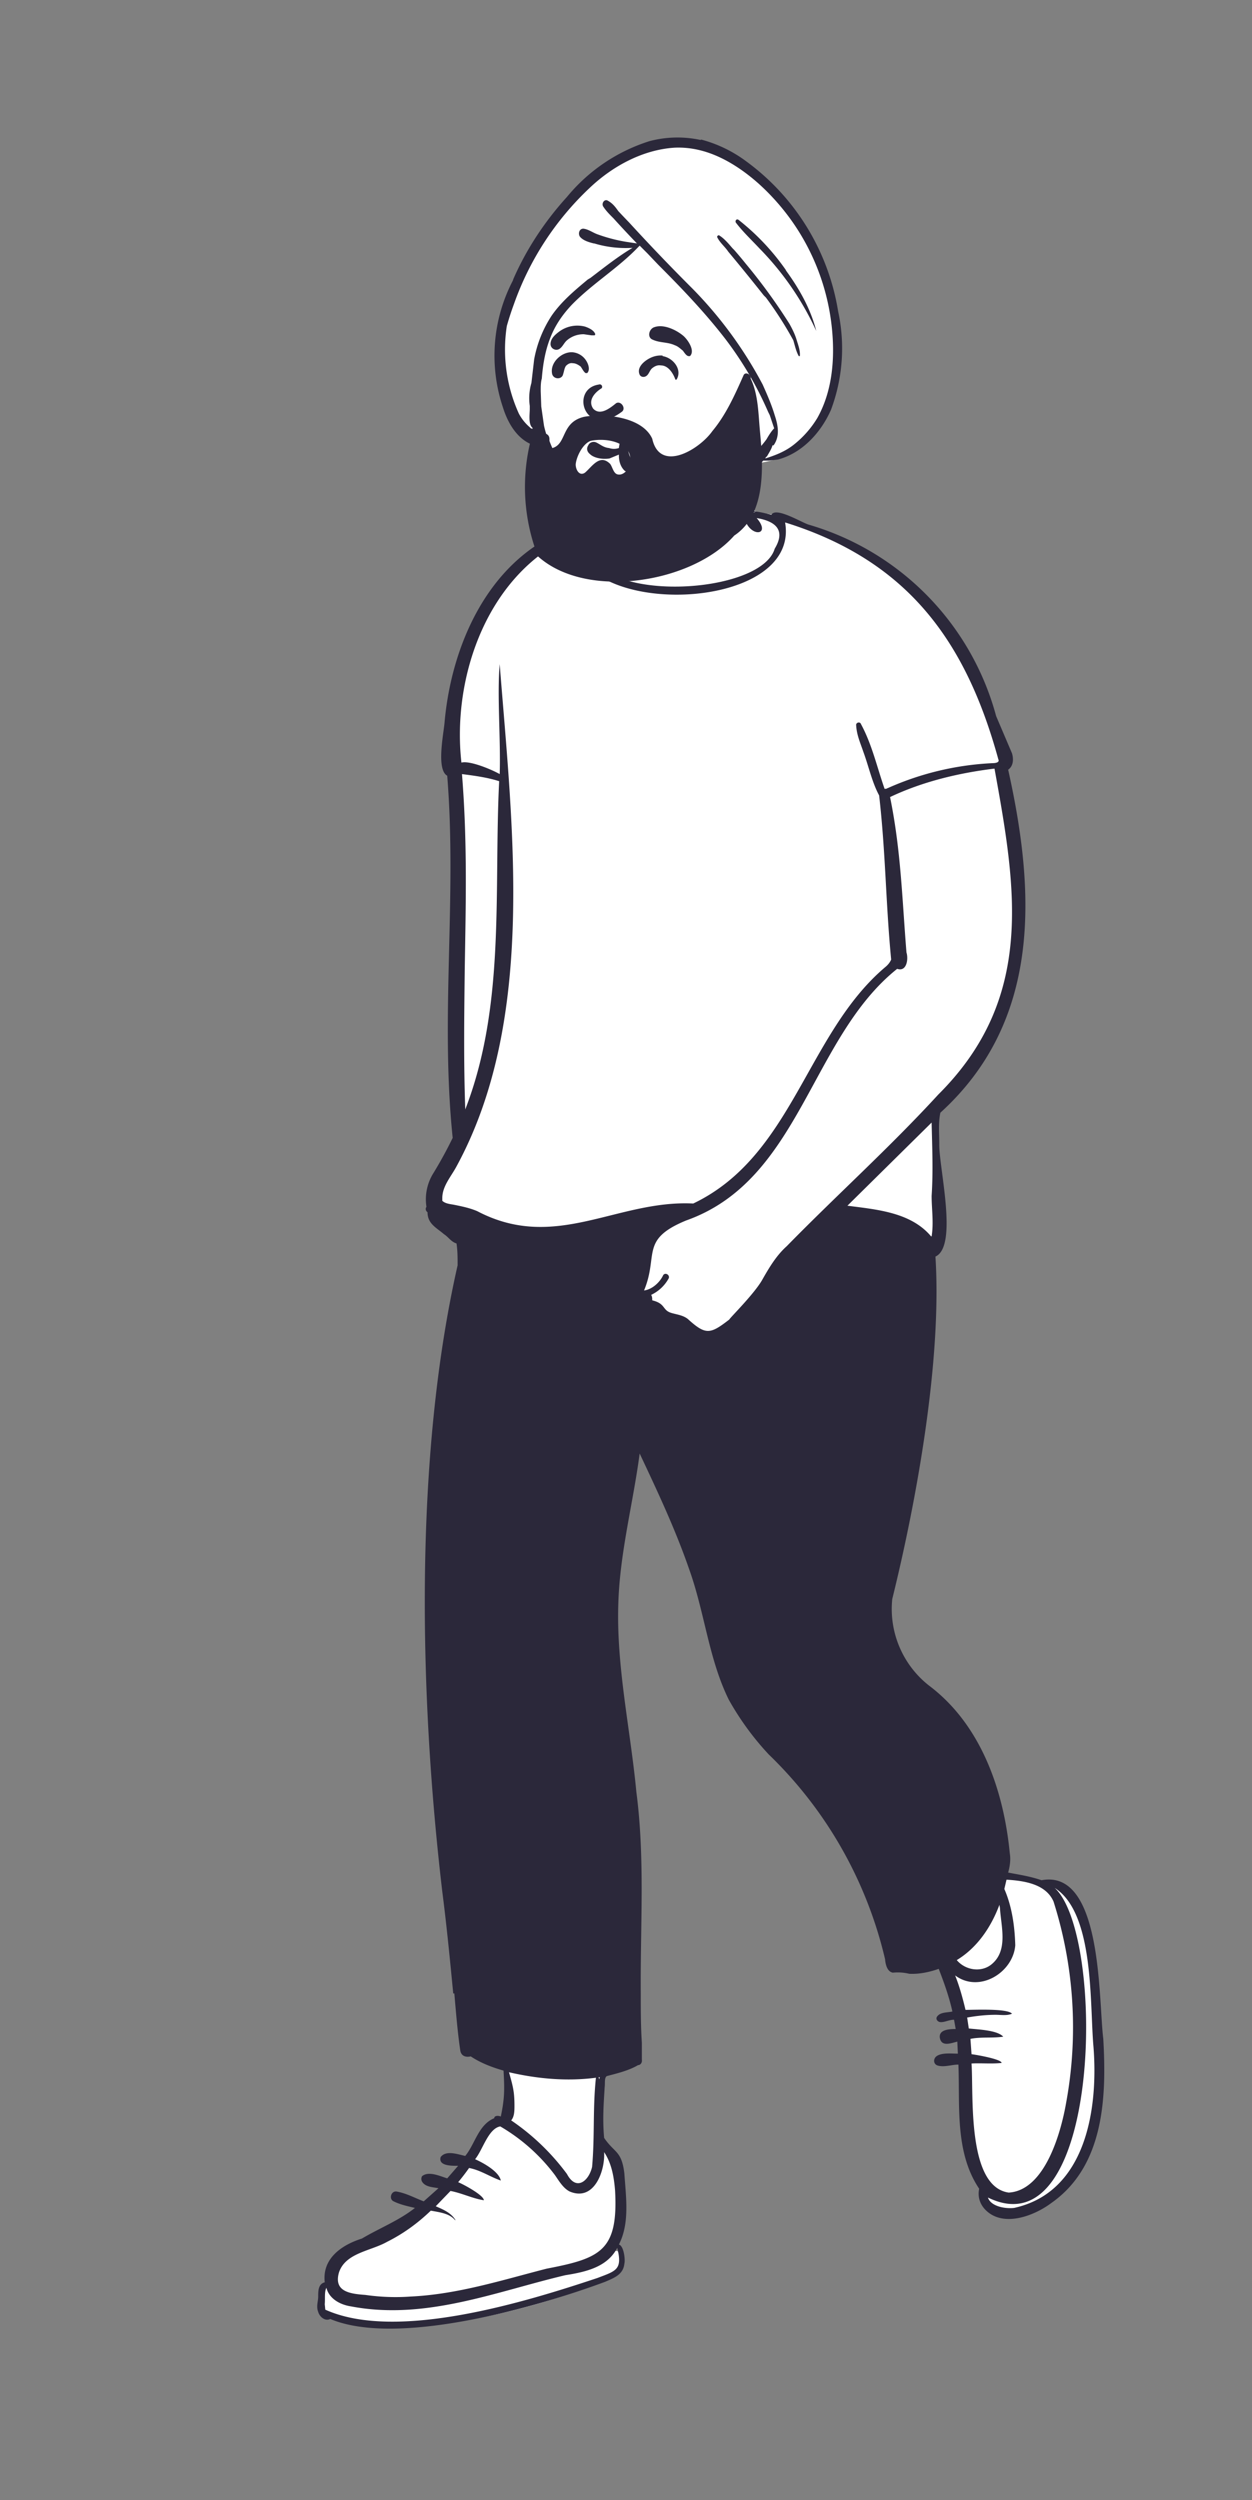 
<svg width="229" height="457" fill="none" xmlns="http://www.w3.org/2000/svg"><rect width="100%" height="100%" fill="#808080" stroke="none"/><path fill-rule="evenodd" clip-rule="evenodd" d="M60.2 417.6c-1-4.5 3.5-6 6.3-7 2-1.4 9.5-5.9 15.3-11.5 4.8-4.6 8-10.4 9.4-11 0 0 1.3-.8 1.5-1.4.8-3.5.1-6.7 0-8.9a17 17 0 01-6.5-2.8c-.5.2-1.2.4-1.4-.3-1.4-9.7-2-19.4-3.3-29.1-4.5-37.1-5-80.4 2.8-114.3l-.2-4.7c-1.1 0-1.7-1.1-2.6-1.7-1.3-1-2.9-1.9-2.8-3.7-.3-.2-.3-.4-.1-.7-1-4.3 3.5-8.9 4.7-12.5-2.3-22.6.9-44-.9-66.7-2.2-1-.7-6.8-.6-9.2 1.3-15.4 9.3-30.7 23.8-35.7.8-.2 2-1.1 2.7-.5 1.4-.5 3.1.5 4.2-.7a10.5 10.5 0 001.2-3c2.5-7 3.2-8.8 11.2-9.2 3.6 0 8.4.1 10.5 3.6.9 1.6.6 3.4 1.1 5 1 3.2 5.3 1.7 7.5 3.3 17.9 5.7 32.5 17.4 37.4 36.1 1 2.3 2 4.5 2.9 6.9.1.3.5 1.5-.4 2l-.4.3c5.4 25 5.7 46-12.3 62.8-1.3 7.1 2.1 17 .8 23.9.8 1-.2 2-1.2 2l-.6.3c1.6 21.8-5 51.3-7.8 62.9-.4 7 2 12.7 7 16.5a40.4 40.4 0 0114 34.2c2.4.4 4.7.7 7 1.5 9.7-1.7 9.6 17 10.2 23.7 1 11 1.7 27-8.8 34.1-2.8 2-8.4 4.4-11.3 1.1-1-1-1.1-2.2-.8-3.3-4.7-6.7-3.4-15.5-3.9-23.4-1.4 0-2.8.6-4.1.4-1.4-1.2 3.6-.9 4.1-1a64 64 0 00-.3-3.7l-2.5.6c-.5 0-.8-.5-.5-.8.6-.6 2-.5 3-.6l-.6-3c-1-.1-2 .5-3 .4.7-.5 2-.3 3-.7-.6-3.2-1.8-6.2-3-9.2-2.6 1.2-5 1.2-7.6.9-1.1.1-1.7 0-1.8-1.4v-.1c-2-12.6-8.9-24.6-21.5-38.2a48 48 0 01-7.2-9.7c-3.8-7.7-4.4-16-7.3-24-2.7-8-6.4-15.6-10-23.2-.4 4-1.1 7.9-1.8 11.7a105.4 105.4 0 00-.5 41.3c3.4 19 1.7 38 2.5 57 0 1.2-.2 2.1 0 3.3l-.1.2h-.2c-1.7 1.2-4 1.4-5.9 2-.8.7-.6 1.7-.6 2.5-.2 3.4-.5 6.8-.2 10.4 1.5 2.8 3.4 2.2 3.7 6.2.4 4.6 1 9.5-1.3 13.6l.9.1c1.2 2.7.5 4.4-2.5 5.5-14.6 5.7-35 10.9-50.3 6.6-.3.2-.7 0-1-.5-.3-.4-.5-1-.5-1.3.3-1.3 0-3.9 1.5-4.2z" fill="#fff"/><path fill-rule="evenodd" clip-rule="evenodd" d="M59.5 422.2c13.1 5.9 36.9-1.5 49.8-5.8 3.4-1.3 4.6-1.5 3.6-5.5-1.8 3.5-5.7 4.4-9.5 5-12.7 3-25.6 8.3-39.2 5.7-2-.3-4-1.4-4.5-3.4-.4.8-.2 2-.3 3l.1 1zm53-21.8c-.2-2.4-.6-4.9-2-7 .2 3.4-1.8 9.1-6.3 7.2-1.2-.6-2-2-2.7-3a33.8 33.8 0 00-10-8.9c-2.2.4-3.2 4.3-4.6 6 1.6.7 4.4 2.3 4.7 3.9-2-.7-3.7-1.9-5.8-2.3a39.7 39.7 0 01-2 2.6c1 .4 4.7 2.4 4.7 3.3-2-.3-4-1.3-6.1-1.7l-2.7 2.8c1.4.6 2.8 1.2 3.6 2.5 0 0 0 .1-.1 0-1-1.2-2.8-1.4-4.4-1.7-2.4 2.3-5 4.2-8 5.7-3 1.7-7.6 2-8.8 5.6-1 3.5 2 3.9 4.8 4.1 2.8.4 5.6.5 8.3.3 8.6-.4 16.7-3 24.9-5.1 9.9-1.9 13.1-3.3 12.5-14.3zm-3-20.7l.1.4.1-.4h-.1zm-16 7.9a42 42 0 0110.2 9.8c1.7 3.2 4 1.3 4.6-1.3.5-5.7.1-10.6.7-16.3-5.3.7-10.7.2-15.9-1 .7 2.5 1 3.5 1 6.1 0 .9 0 2-.6 2.7zm-8.5-210c-.1 8.4-.2 16.8.1 25.2 7.4-19.1 5.2-39.9 6.2-60-2.2-.7-4.5-1-6.8-1.3 1 12.5.7 23.6.5 36zm41.8 42.4c18.2-8.7 20.7-31 35.1-43.2.5-.4.9-.9 1.1-1.4-1-10.4-1-19.5-2.2-30-1.3-2.4-1.9-5.3-2.9-8-.5-1.5-1.2-3-1.3-4.8-.1-.5.7-.8.9-.2 2 3.7 2.9 7.8 4.3 11.8.2 0 .5 0 .5-.2v.1a53 53 0 0119.3-4.6c.4 0 1.3-.1 1-.7-5.9-21.5-16.5-36.3-39-43.3 2.9 16.7-39 17.7-38.4 2.2-15.8 6.7-22.6 25.7-20.8 41.7 1.5-.4 5.4 1.2 7 2.1.2-6.5-.5-14.3 0-20.1 2.3 29.6 6.8 65-8 92-1 1.8-2.5 3.5-2.5 5.6v.5c.5.5 1.4.6 2 .7 1.5.3 3 .6 4.4 1.2 14.3 7.5 25.5-2.1 39.5-1.4zm-4.5 13.7a7.1 7.1 0 01-3.2 3c.2.3.2.7.2 1 2.5.6 1.8 1.8 3.5 2.3 1 .3 2.1.4 3 1.1 3.3 3 4.1 2.8 7.6.1 0-.2 4.7-4.8 6.1-7.4 1.2-2.1 2.5-4.3 4.4-6 9.1-9.3 18.8-18 27.7-27.7 17.7-17.6 14.3-37.6 10.3-59.6-6.6.8-13.2 2.4-19.1 5.2 2 9.8 2.2 18.6 3 28.4.4 1.3 0 3.6-1.7 3-15.9 12.7-17.7 38.6-38.6 46-8.5 3.5-5 6.3-7.7 12.8 1.5-.2 2.9-1.5 3.5-2.8.4-.6 1.3 0 1 .6zm48.1-7.7c.4-2.5 0-5 0-7.4.3-4.5.1-8.9 0-13.4L155 220.4c5.4.7 11.6 1.2 15.3 5.6zm0 3.6a1.2 1.2 0 01-.2 0 125.2 125.2 0 01.3 0zm6.2 137.8c1.5 0 7.7-.3 8.5.7-.9.4-2 .2-3 .2-1.7 0-3.5.2-5.2.5l.3 2c1.8.2 5.2.3 6.3 1.5-2 .3-4 0-6 .4l.2 2.8c.8.1 5.5.9 5.5 1.6-1.8.2-3.7 0-5.5.1.4 5.6-.9 22.5 6.8 23.6 6.7-.4 9.6-11.2 10.5-16.4a76 76 0 00-2.3-36.8c-1.4-3.2-5.3-3.8-8.6-4l-.4 1.7c1.4 3.2 1.9 6.8 2 10.3-.4 5-6.6 8.8-11 5.5.8 2 1.4 4.2 1.9 6.3zm8.9 36.2c13.2-2.9 15.4-18.2 14.5-29.5-.7-7.9.2-24.4-7.1-29 9.4 8.5 8.6 66.8-12.2 56.6.5 1.6 3.1 2.1 4.8 1.9zm-2.6-54.8l-.1-.6c-1.5 4-4 7.8-7.8 10.1 1.5 1.8 4.3 2.3 6.2.9 3.3-2.5 1.9-7 1.7-10.4zM137.6 93.6v.1h.6l-.6-.1zM112.4 95zM58.2 419.8c0-1 0-2.3 1.2-2.6-.5-4.3 3-6.8 6.8-8 3.2-1.9 6.8-3.3 9.7-5.6-1.3-.3-2.7-.6-3.9-1.2-.9-.4-.5-1.9.5-1.8 1.8.3 3.4 1.2 5 1.8l2.7-2.4c-1-.2-2.4-.2-3-1.2a1 1 0 010-1c1.2-1 3.3 0 4.6.4l2-2.3c-1 0-3.7.1-3.2-1.6 1-1.3 3.1-.5 4.5-.2 1.8-2.2 2.4-5.7 5.3-6.9 0-.5.8-.5 1.2-.3.7-3.3.7-5 .5-8.4-2.1-.6-4.2-1.4-6-2.6-.8.2-1.7 0-1.9-1-.5-3.3-.8-7.1-1.1-10.5h-.2c-.6-6.2-1.2-12.4-2-18.6-4.2-35.7-5.2-79.3 2.8-114.5 0-1.4 0-2.7-.2-4-1-.3-1.5-1.2-2.3-1.7-1.4-1.2-3-1.9-3-4-.4-.3-.4-.7-.2-1a9 9 0 011.3-6.2 77 77 0 003.5-6.4c-2.3-22.3.8-43.8-1-66.2-2-1.1-.7-7.5-.5-9.6 1.2-14 7.8-29.3 21.6-35.1 1-.9 2.4-1.1 3.5-1.6.8-.4 2.1-.7 2.7.2.6-.3 2.5-.5 3.1-1l.2-.2h.2c.6-.9 1.1-6.7 1.9-6.3.8 2 .2 4.3-.6 6.3-.5 1.8-1.2 6.4-4 5.2-.5-.3-.2-.9.3-1 1.3-.3 1.6-2.3 2-3.4-.5.5-3.3 1.3-3.6 1.4-6 13.8 30.3 13 33.1 3.6 2-3.3.3-5-3.3-5.6 2.6 3-.7 3.6-2 .7a10 10 0 01-1.4-7c-.2-.8-.4-2 .9-1.7 0-.1 0 0 0 0 .5.8.2 1.8.4 2.7 0 1.3.5 2.7 1.1 4 1.3.1 2.5.4 3.7.7.8-1.5 5.5 1.4 6.8 1.8a50 50 0 0134.3 35l2.9 6.8c.3 1 .3 2.3-.7 3 5 22.4 6.1 45.9-12.4 62.7-.4 1.9-.2 3.8-.2 5.7-.1 4.2 3.5 18.7-.7 20.6 1.2 18.8-3.4 44.4-7.9 62.6a17.8 17.8 0 006.7 15.8c9.6 7.2 13.7 19.3 14.8 30.7.2 1.2 0 2.4-.3 3.5 2.1.4 4.1.7 6.1 1.4 11.2-2.1 10.4 21.9 11.3 29 .6 10.6.2 23.2-9.5 30-3.2 2.4-9 4.6-12.2 1.1-.9-1-1.3-2.3-1-3.7-4.5-6.7-3.5-15.2-3.8-22.7-1.2 0-2.5.5-3.7.2-.9-.2-1-1.3-.2-1.8 1-.6 2.6-.4 3.8-.4l-.1-2.2c-1.2.3-2.9 1-3.2-.7-.2-1.5 1.7-1.6 2.9-1.6l-.3-1.7c-1 0-1.9.6-2.7.4-.5-.2-.7-.7-.3-1.1.6-.7 1.8-.6 2.7-.8-.6-2.7-1.5-5.2-2.5-7.8-1.7.6-3.6 1-5.4.9a9 9 0 00-3-.2c-1-.2-1.3-1.4-1.4-2.3a1 1 0 010-.1 76.1 76.1 0 00-21.3-37.5 51.3 51.3 0 01-7.3-10c-3.7-7.5-4.4-16-7.3-24-2.5-7.2-5.7-14-9-21-1.2 9.1-3.6 18-3.9 27.3-.4 11.6 2.2 23 3.3 34.6 1.6 12.2.7 24.5.8 36.8 0 3 0 6 .2 9v3.1c.1.6-.3 1-.7 1-1.7 1-3.8 1.5-5.7 2-.5.3-.3 1.3-.4 2-.2 3.3-.4 5.9-.1 9.3 1.9 2.8 3.2 2.3 3.7 6.5.3 4.4 1 9.1-1 13 .9.2 1.2 2.8 1 3.5-.2 2-1.9 2.6-3.5 3.3-12.1 4.5-37.9 12-50.3 6.8-1 .5-2-.5-2.2-1.3-.4-1 0-1.9 0-2.8z" fill="#2B283A"/><path fill-rule="evenodd" clip-rule="evenodd" d="M91.3 60.5c1.3-7 4.4-13.5 9.2-18.7.6-.6 1-1.6 2-1.7.8-1.8 2.4-3 3.7-4.4 2.8-2.8 5.5-6 9.2-7.7 17-7 33.3 12.8 36.7 27.8 3.5 12-.3 28.5-15.2 29-2.1 2.8-5 4.7-8 6.4-4 2.7-8.5 3.7-13.3 2.3-4.7 1.2-9.5-2.7-12.4-6.2-2.2-2.7-3.7-6-5.8-8.7a5.2 5.2 0 01-4.8-4.5 21 21 0 01-1.3-13.6z" fill="#fff"/><path fill-rule="evenodd" clip-rule="evenodd" d="M128.2 25.6a20 20 0 00-9.4.2A32 32 0 00103.7 36c-4 4.4-7.4 9.5-9.8 15l-.1.3A29.7 29.7 0 0092 74.5c1 3.2 3 6.4 6.4 7.1 2 5 5.7 9.2 10.5 11.5 3 1.5 6.3 2 9.6 1.8 3.3-.3 6.5-2 9-4 .2 0 0-.2 0-.1A19.8 19.8 0 01117 93c-6-.2-11.4-3.4-14.5-8.4-.8-1.3-1.5-2.6-2-4v-.3c0-.5-.2-.8-.6-1a18.5 18.5 0 01-.4-1.5l-.5-3.5-.1-2.8c0-.8 0-1.6.2-2.3.2-2.5.6-5 1.5-7.3.9-2.4 2.3-4.4 4-6.2 3.8-3.9 8.5-6.7 12.2-10.6l.2-.2 1.4 1.4 2 2.1c4.4 4.4 8.6 8.8 12.3 13.6a64.1 64.1 0 017.8 13.3l.3.6.8 2.4c-.5.5-1 1.3-1.4 2a18 18 0 01-3.5 3.6h-.1c-.8.6-1.7 1-1.8 2 0 .5.3.9.7 1 1 .4 2.2-.7 2.9-1.4l1.2-1.3h1l1.7-.2c4.5-1.2 7.9-5 9.7-9.1a32 32 0 001.3-18 42.3 42.3 0 00-16.8-27.4 24.1 24.1 0 00-8.3-4zm-4.9 1.4c5.8-.3 11.1 2.7 15.4 6.5a41.2 41.2 0 0113.5 26.9c.5 5.4 0 11.2-2.7 16a18.2 18.2 0 01-4.2 4.8c-1.6 1.3-3.4 2-5.3 2.6 0-.2.2-.3.3-.4.4-.7.8-1.3 1-2h.2c1.2-1.7.8-3.7.2-5.5-.6-2-1.4-3.8-2.2-5.6a75 75 0 00-12.9-17.6 371.3 371.3 0 01-11.5-12 202.7 202.7 0 01-2-2.1c-.5-.7-1-1.4-1.9-1.9-.6-.4-1.2.4-.9 1 .5.8 1.2 1.5 1.9 2.2a201.2 201.2 0 004.3 4.6l-2-.3a29.2 29.2 0 01-5.3-1.4c-.8-.3-1.6-.9-2.5-1-.8 0-1 1-.6 1.5.6.7 1.7 1 2.5 1.2h.1a19.9 19.9 0 007 .8c-2.7 1.6-5.2 3.6-7.7 5.5l-.5.3c-2.4 2-4.8 4-6.6 6.6a21.7 21.7 0 00-3.2 8l-.5 4.3a9.9 9.9 0 00-.3 4.2v.6c0 .8-.3 2.8.5 3.4v.2a10.4 10.4 0 01-.3-.1l-.1-.1-.1-.1a8.5 8.5 0 01-2-2.5 28.3 28.3 0 01-2.2-16 53.9 53.9 0 011.3-4 53.7 53.7 0 0113.8-21.2c4.2-4 9.7-7 15.5-7.4zm8.2 16c-.2 0-.4.2-.3.4.5 1 1.4 1.7 2 2.6a413 413 0 016.5 8l.4.4a67.3 67.3 0 015 7.8c.3 1 .5 2 1 2.9h.2c.1-1-.3-2-.6-3s-.8-2-1.3-2.9a104 104 0 00-8-11 70.5 70.5 0 00-2.1-2.5l-.3-.3c-.7-.8-1.5-1.8-2.5-2.4zm3.6-2.8c-.4-.3-.7.2-.5.5 1.3 1.7 2.8 3.1 4.3 4.7a53 53 0 0110.4 15.1c-1-4-3.1-7.7-5.5-11l-.1-.2a42.8 42.8 0 00-8.6-9.1z" fill="#2B283A"/><path fill-rule="evenodd" clip-rule="evenodd" d="M116.1 78c-.7-1.2-2.4 2-2.6 2.5a7 7 0 00-.3 1.4c-.6.2-1.2.2-1.8 0-1-.1-1.5-.6-2.3-1-.6-.3-1.3 0-1.5.5-.4.6-.2 1.2.3 1.6.8.8 2.5 1 3.6.8l1.7-.7v.2c0 1 .3 2 1 2.7 1.2 1 2.6-1 1.5-1.9-.7-.6-.9-2-.9-2.9l.3-1.6c.1-.2.7-1.6.9-1.4 0 .1.2 0 .1-.1zm-6.1-7c-1 .6-2.6 2.1-1.5 3.7 1.3 1.4 3.2-.2 4.2-1 .9-.5 1.9 1 1 1.6-6.8 5-9.5-4.2-4.2-5 .6-.2.8.5.5.7zm11.2-6c-1-.1-2 .2-2.9.8-.9.6-1.8 1.6-1.3 2.7.2.4.7.5 1.1.3.6-.3.7-1.1 1.2-1.5.5-.4 1-.6 1.6-.5 1.3 0 2.2 1.4 2.6 2.5 0 .1.2.2.3 0 1-1.8-.7-3.9-2.6-4.2zm-16.4-.6c-2-.2-4.3 1.9-3.8 4 .3 1 1.8 1 2 0 .2-.6.2-1 .5-1.5.4-.4.8-.6 1.3-.5.5 0 1 .3 1.4.6.3.4.5.9.9 1.2h.3c.6-.6.2-1.7-.2-2.3a3.3 3.3 0 00-2.4-1.5zm20.2-3c-1.3-1.1-3.6-2.2-5.3-1.6-1 .3-1.4 1.9-.3 2.3 1.3.6 2.7.4 4 1 .6.2 1 .6 1.5 1 .3.4.6.9 1 1h.3c1-1-.4-3-1.2-3.7zm-18-1.7a5.6 5.6 0 00-4.7.9c-.8.6-1.6 1.3-1.6 2.3 0 .8.9 1.3 1.6.9.6-.4.8-1 1.3-1.5a4.6 4.6 0 013.2-1.2l1.4.2h.5c.2 0 .2-.3.1-.4-.3-.6-1.2-1-1.8-1.2z" fill="#2B283A"/><path fill-rule="evenodd" clip-rule="evenodd" d="M107 86.4c1.3-1.1 2.7-3.5 4.6-1.6.4.5.6 1.7 1.3 1.9 1 .3 1.9-.7 2.2-1.5 1.3-4.2-4-5.3-7.1-4.6-1.5.6-2.6 3-2.7 4.3 0 1 .7 2.2 1.7 1.5zM97.2 80a.8.8 0 010-.1c.6-.2 1 0 1.4.4v.3c.1.4.3 1 .6 1.4a.5.5 0 00.2 0c4.8.5 2.5-4.6 7.4-5.8 3.8-.7 10.7 0 12.5 4 1.4 6.3 8.6 2 11-1.4 2.5-3 4.1-6.6 5.7-10.2.3-.7 1.4-.2 1.3.6 1.4 2.9 1.4 6.4 1.7 9.6.6 6.3 1.2 15.2-4.7 19.1-7.7 8.7-27 11.8-35.9 3.8A35 35 0 0197.2 80z" fill="#2B283A"/></svg>